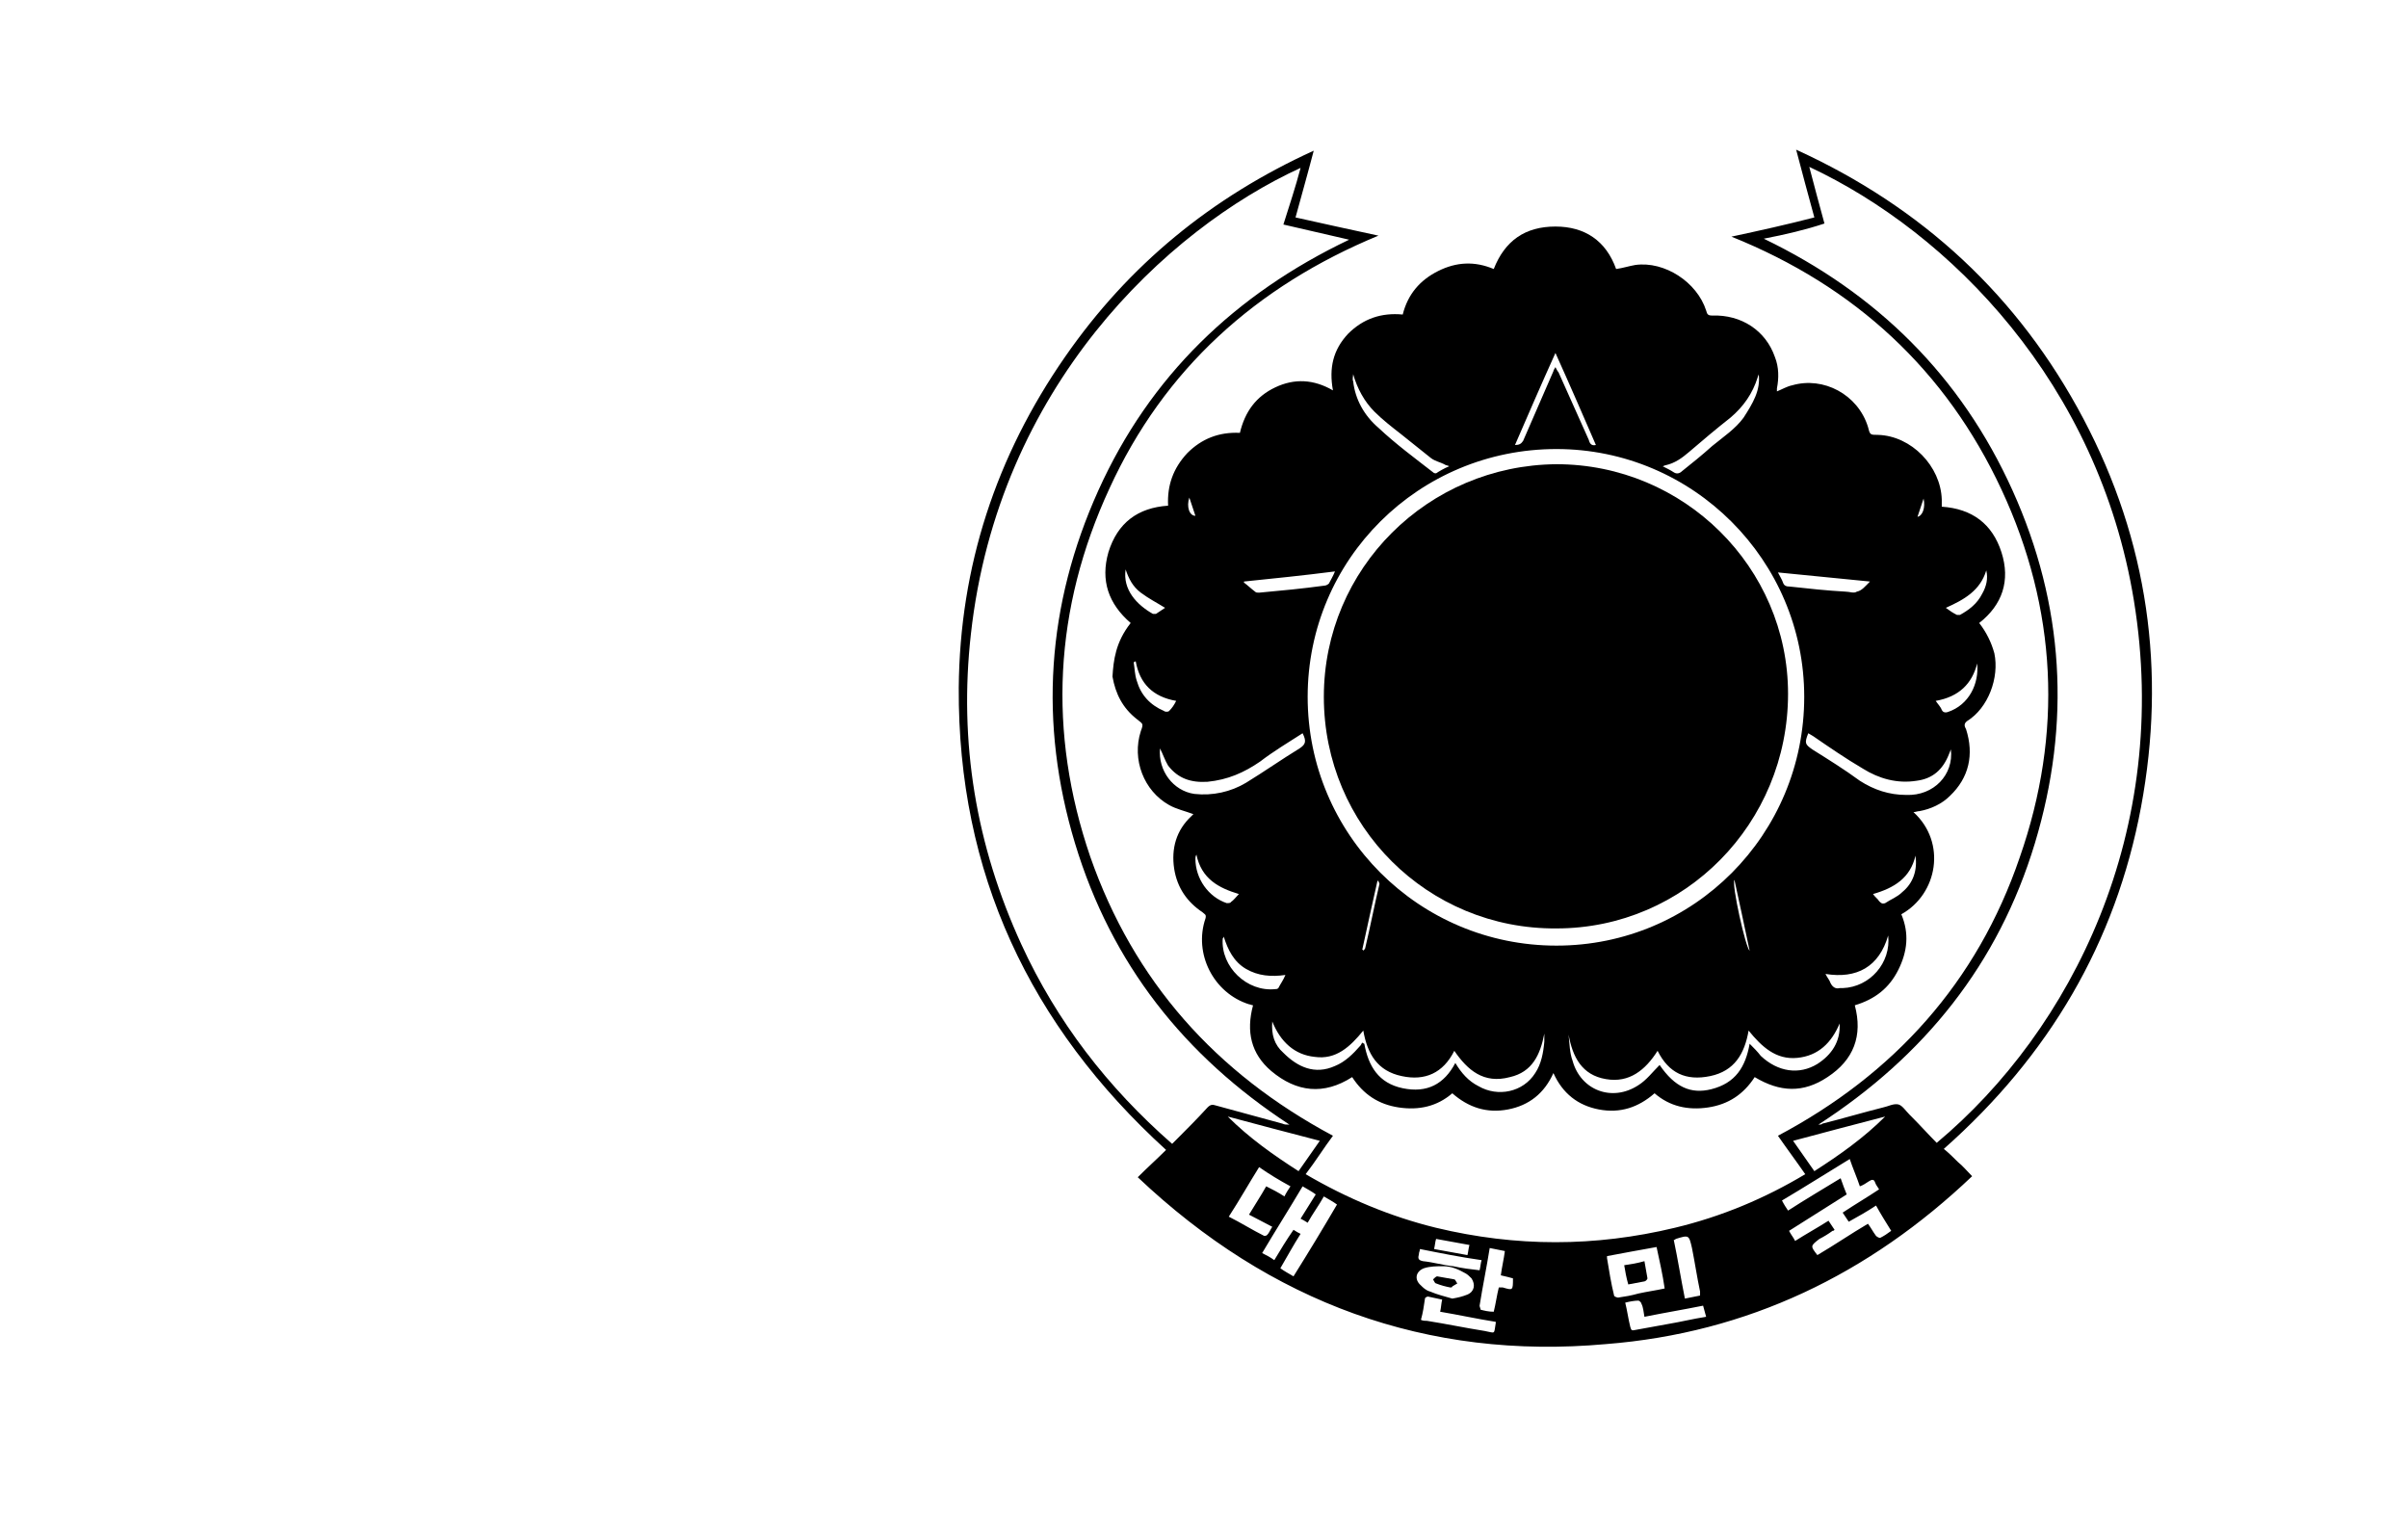 <?xml version="1.0" encoding="utf-8"?>
<!-- Generator: Adobe Illustrator 24.0.2, SVG Export Plug-In . SVG Version: 6.00 Build 0)  -->
<svg version="1.1" id="Слой_1" xmlns="http://www.w3.org/2000/svg" xmlns:xlink="http://www.w3.org/1999/xlink" x="0px" y="0px"
	 viewBox="0 0 238.1 150.2" style="enable-background:new 0 0 238.1 150.2;" xml:space="preserve">
<g>
	<path d="M111.8,61.6c-2.2-1.9-3-4.2-2.2-7c0.9-2.9,2.9-4.4,5.9-4.6c-0.1-2,0.5-3.7,1.9-5.2c1.4-1.4,3.1-2.1,5.2-2
		c0.5-2.1,1.6-3.6,3.5-4.5c1.9-0.9,3.8-0.8,5.7,0.3c-0.4-2.2,0-4,1.5-5.6c1.5-1.5,3.3-2.1,5.4-1.9c0.5-2,1.7-3.4,3.5-4.3
		c1.8-0.9,3.6-1,5.5-0.2c1.1-2.8,3.1-4.2,6.1-4.2c2.9,0,5,1.4,6,4.2c0.7-0.1,1.3-0.3,1.9-0.4c2.9-0.4,6.1,1.7,7,4.5
		c0.1,0.4,0.2,0.5,0.6,0.5c2.9-0.1,5.3,1.5,6.2,4.1c0.4,1,0.4,2.1,0.2,3.1c0,0.1,0,0.2,0,0.3c0.5-0.2,1-0.5,1.5-0.6
		c3.1-0.9,6.5,0.9,7.5,4.1c0.2,0.8,0.2,0.8,1,0.8c3.3,0.1,6.2,3.1,6.3,6.4c0,0.2,0,0.5,0,0.7c3,0.2,5,1.7,5.9,4.5
		c0.9,2.8,0.1,5.2-2.2,7c0.7,0.9,1.2,1.9,1.5,3c0.5,2.4-0.6,5.4-2.7,6.7c-0.4,0.3-0.2,0.6-0.1,0.8c0.8,2.5,0.3,4.8-1.6,6.6
		c-0.8,0.8-1.9,1.3-3,1.5c-0.2,0-0.4,0.1-0.6,0.1c3.3,3,2.4,8.1-1.2,10.1c0.8,1.9,0.6,3.7-0.3,5.5c-0.9,1.8-2.3,2.9-4.3,3.5
		c0.8,3-0.1,5.4-2.7,7.1c-2.4,1.6-4.7,1.5-7.2,0c-1.1,1.7-2.6,2.7-4.6,3c-2,0.3-3.8-0.1-5.3-1.4c-1.6,1.4-3.4,2-5.5,1.6
		c-2.1-0.4-3.6-1.6-4.5-3.6c-0.9,2-2.4,3.2-4.5,3.6c-2.1,0.4-3.9-0.2-5.5-1.6c-1.5,1.3-3.3,1.7-5.3,1.4c-2-0.3-3.5-1.3-4.6-3
		c-2.8,1.8-5.5,1.5-8-0.6c-2-1.7-2.5-3.9-1.8-6.5c-0.1,0-0.3-0.1-0.4-0.1c-3.5-1.1-5.5-5-4.3-8.5c0.1-0.4-0.1-0.4-0.3-0.6
		c-1.5-1-2.5-2.4-2.8-4.3c-0.3-2,0.2-3.8,1.7-5.2c0.1-0.1,0.2-0.2,0.2-0.2c0,0,0-0.1,0,0c-0.8-0.3-1.7-0.5-2.4-0.9
		c-2.5-1.4-3.7-4.5-2.8-7.3c0.3-0.8,0.2-0.7-0.4-1.2c-1.4-1.1-2.1-2.5-2.4-4.2C110.1,65.3,110.3,63.5,111.8,61.6z M129.3,68.9
		c0,13.6,11,24.6,24.6,24.6c13.6,0,24.5-11,24.5-24.6c0-13.5-11-24.5-24.5-24.5C140.3,44.4,129.3,55.3,129.3,68.9z M143.8,103.9
		c-1.1,2.2-2.9,3-5.2,2.5c-2.4-0.5-3.4-2.2-3.8-4.5c-1.3,1.6-2.7,2.9-4.8,2.6c-2-0.2-3.4-1.5-4.2-3.5c-0.1,1.3,0.2,2.3,1.1,3.1
		c1.4,1.4,3.1,2.2,5.1,1.3c1-0.4,1.8-1.2,2.5-2c0.1-0.1,0.1-0.2,0.2-0.3c0.1,0,0.1,0.1,0.2,0.1c0.4,2.2,1.4,3.9,3.8,4.4
		c2.4,0.5,4.1-0.4,5.2-2.5c0.6,1,1.3,1.8,2.3,2.3c1.9,1.1,4.4,0.6,5.6-1.3c0.6-0.9,0.8-2,0.9-3.1c0-0.1,0-0.3,0-0.4
		c0-0.1,0-0.2,0-0.4c-0.4,2.1-1.2,3.8-3.4,4.3C146.7,107.2,145.1,105.8,143.8,103.9z M181.9,101.2c-0.8,1.9-2.1,3.2-4.2,3.4
		c-2.1,0.2-3.5-1.1-4.8-2.7c-0.4,2.3-1.4,4-3.8,4.5c-2.4,0.5-4.1-0.3-5.2-2.5c-1.2,1.9-2.8,3.2-5.1,2.8c-2.4-0.4-3.3-2.2-3.7-4.4
		c0.1,0.9,0.1,1.8,0.4,2.6c0.8,2.9,3.9,4.1,6.5,2.4c0.8-0.5,1.4-1.3,2.1-2c1.5,2.2,3.1,2.9,5.1,2.4c2.4-0.6,3.4-2.2,3.8-4.5
		c0.4,0.4,0.8,0.8,1.1,1.2c1.7,1.6,3.8,1.9,5.6,0.8C181.1,104.3,182,103,181.9,101.2z M114.7,74c-0.2,2.2,1.3,4.2,3.4,4.5
		c1.8,0.2,3.6-0.2,5.1-1.1c1.8-1.1,3.5-2.3,5.3-3.4c0.6-0.4,0.7-0.7,0.3-1.5c-1.4,0.9-2.9,1.8-4.2,2.8c-1.6,1.1-3.2,1.8-5.2,2
		c-1.6,0.1-2.9-0.3-3.9-1.6C115.2,75.2,115,74.6,114.7,74z M192.9,74.1c-0.1,0.2-0.1,0.3-0.2,0.5c-0.6,1.5-1.6,2.4-3.2,2.6
		c-1.9,0.3-3.7-0.2-5.3-1.2c-1.7-1-3.3-2.1-4.9-3.2c-0.2-0.1-0.3-0.2-0.5-0.3c-0.4,1-0.3,1.1,0.4,1.6c1.6,1,3.2,2,4.7,3.1
		c1.4,0.9,2.9,1.4,4.6,1.4C191.2,78.7,193.2,76.6,192.9,74.1z M143.3,46.1c-0.2-0.1-0.4-0.1-0.5-0.2c-0.4-0.2-0.9-0.3-1.3-0.6
		c-1-0.8-2-1.6-3-2.4c-0.9-0.7-1.8-1.4-2.6-2.2c-1-1-1.7-2.3-2.1-3.7c0,0.2-0.1,0.5,0,0.7c0.2,1.8,1.1,3.4,2.5,4.6
		c1.7,1.6,3.6,3,5.4,4.4c0.1,0.1,0.2,0.1,0.3,0.1C142.3,46.6,142.8,46.3,143.3,46.1z M173.9,37c0,0.1-0.1,0.2-0.1,0.3
		c-0.5,1.6-1.4,2.9-2.7,4c-1.4,1.1-2.7,2.2-4.1,3.4c-0.7,0.6-1.4,1.1-2.3,1.3c-0.1,0-0.2,0.1-0.3,0.1c0.4,0.2,0.8,0.4,1.1,0.6
		c0.3,0.2,0.6,0.1,0.8-0.1c1-0.8,2-1.6,3-2.5c1.1-0.9,2.3-1.7,3.1-2.8C173.3,39.9,174.1,38.6,173.9,37z M123,57.5c0,0,0,0.1,0,0.1
		c0.4,0.3,0.7,0.6,1.1,0.9c0.1,0.1,0.2,0.1,0.4,0.1c2.2-0.2,4.3-0.4,6.5-0.7c0.1,0,0.3-0.1,0.4-0.2c0.2-0.4,0.4-0.7,0.6-1.2
		C128.9,56.9,125.9,57.2,123,57.5z M184.9,57.5c-3.1-0.3-6.1-0.6-9.1-0.9c0.2,0.4,0.4,0.7,0.5,1c0.1,0.3,0.3,0.4,0.7,0.4
		c1.8,0.2,3.7,0.4,5.5,0.5c0.4,0,0.8,0.2,1.1,0C184.1,58.4,184.4,58,184.9,57.5z M157.8,44c-1.3-3-2.6-6-4-9.1
		c-1.4,3.1-2.7,6.1-4,9.1c0.4,0,0.6-0.1,0.8-0.4c1-2.3,2-4.6,3-6.9c0-0.1,0.1-0.2,0.2-0.4c0.1,0.2,0.2,0.4,0.3,0.5
		c1,2.2,2,4.5,3,6.7C157.2,43.9,157.4,44.1,157.8,44z M127.1,96.4c-1.4,0.2-2.7,0.1-3.9-0.6c-1.2-0.7-1.8-1.9-2.2-3.2
		c0,0.1-0.1,0.2-0.1,0.2c-0.2,2.8,2.4,5.3,5.2,5c0.1,0,0.2,0,0.3-0.1C126.6,97.3,126.9,96.9,127.1,96.4z M186.7,92.5
		c-0.9,3.1-3.1,4.3-6.2,3.8c0.2,0.4,0.4,0.6,0.5,0.9c0.2,0.4,0.5,0.6,0.9,0.5c0.1,0,0.2,0,0.3,0C184.9,97.6,187,95.2,186.7,92.5z
		 M185.2,88.4c0.2,0.3,0.5,0.5,0.6,0.7c0.2,0.2,0.3,0.3,0.6,0.2c0.6-0.4,1.2-0.6,1.7-1.1c1.1-0.9,1.5-2.2,1.3-3.6
		C188.9,86.8,187.3,87.8,185.2,88.4z M122.5,88.4c-2-0.6-3.7-1.5-4.2-3.9c-0.1,0.2-0.1,0.3-0.1,0.4c0,2,1.3,3.8,3.1,4.4
		c0.1,0,0.4,0,0.4-0.1C122,89,122.2,88.7,122.5,88.4z M191.4,69.3c0.2,0.3,0.5,0.6,0.6,0.9c0.1,0.2,0.3,0.3,0.6,0.2
		c2.1-0.7,3.1-2.8,2.9-4.8C195,67.6,193.7,68.9,191.4,69.3z M112.3,65.4c-0.1,0-0.1,0-0.2,0.1c0.1,0.6,0.1,1.2,0.3,1.8
		c0.4,1.4,1.3,2.4,2.7,3c0.1,0.1,0.4,0.1,0.5,0c0.3-0.3,0.5-0.6,0.7-1C114,68.9,112.7,67.6,112.3,65.4z M192.4,60.1
		c0.4,0.3,0.7,0.5,1.1,0.7c0.1,0,0.3,0,0.3,0c0.9-0.5,1.7-1.1,2.2-2.1c0.4-0.7,0.6-1.5,0.4-2.3C195.8,58.4,194.2,59.3,192.4,60.1z
		 M115.2,60.1c-0.8-0.5-1.6-0.9-2.4-1.5c-0.8-0.6-1.2-1.4-1.5-2.3c-0.3,2,1.1,3.5,2.7,4.4c0.1,0,0.2,0,0.3,0
		C114.6,60.5,114.9,60.3,115.2,60.1z M134.7,93.9c0,0,0.1,0,0.1,0.1c0.1-0.1,0.2-0.2,0.2-0.3c0.5-2.1,0.9-4.2,1.4-6.3
		c0-0.1-0.1-0.2-0.1-0.3c0,0-0.1,0-0.1,0C135.7,89.3,135.2,91.6,134.7,93.9z M171.5,87c-0.3,0.4,1.1,6.7,1.5,7
		C172.5,91.6,172,89.3,171.5,87z M118.2,51c-0.2-0.6-0.4-1.2-0.6-1.8C117.3,50.1,117.6,51,118.2,51z M190.2,49.3
		c-0.2,0.6-0.4,1.2-0.6,1.8C190.1,51,190.4,50.2,190.2,49.3z"/>
	<path d="M112.5,116.4c1-1,1.9-1.8,2.8-2.7C101.8,101.4,94.7,86.3,94.8,68c0.1-12,3.7-22.9,10.5-32.7c6.3-9.1,14.5-15.8,24.6-20.4
		c-0.6,2.3-1.2,4.4-1.8,6.6c2.7,0.6,5.4,1.2,8.2,1.8c-12.1,5-21.2,13.2-26.6,25c-5.5,11.9-6.1,24.1-1.9,36.4
		c4.3,12.3,12.4,21.4,24,27.6c-0.9,1.2-1.7,2.5-2.7,3.8c4.1,2.4,8.4,4.2,12.9,5.3c7.9,1.9,15.7,1.9,23.6,0c4.6-1.1,8.9-2.9,12.9-5.3
		c-0.9-1.3-1.8-2.5-2.7-3.8c11.5-6.1,19.7-15.2,23.9-27.5c4.3-12.3,3.7-24.6-1.8-36.4c-5.5-11.8-14.5-20.1-26.7-25
		c2.8-0.6,5.5-1.2,8.2-1.9c-0.6-2.2-1.2-4.4-1.8-6.7c12.5,5.7,22,14.5,28.4,26.6c6.4,12.1,8.2,25,5.7,38.4
		c-2.5,13.4-9.1,24.6-19.5,33.8c0.5,0.4,1,0.9,1.4,1.3c0.5,0.4,0.9,0.9,1.4,1.4c-10.2,9.7-22.2,15.5-36.2,16.6
		C141.1,134.5,125.6,128.8,112.5,116.4z M128.6,16.6C115.3,22.7,98.7,38.3,96,62.7c-1.2,10.7,0.5,20.9,5,30.7
		c3.5,7.6,8.5,14.1,14.9,19.7c0.2-0.2,0.3-0.3,0.4-0.4c1-1,2.1-2.1,3.1-3.2c0.3-0.3,0.5-0.3,0.8-0.2c2.2,0.6,4.4,1.2,6.6,1.8
		c0.2,0.1,0.4,0.1,0.7,0.1c-10.4-6.8-17.6-15.9-21.2-27.8c-3.6-11.9-2.8-23.6,2.3-34.9c5.1-11.3,13.5-19.4,24.8-24.8
		c-2.2-0.5-4.3-1-6.5-1.5C127.5,20.3,128.1,18.5,128.6,16.6z M174.4,23.6c11.2,5.4,19.5,13.6,24.6,24.9c5.1,11.3,5.8,23,2.2,34.9
		c-3.6,11.9-10.9,21-21.4,27.8c0.2,0,0.3,0,0.4-0.1c2-0.5,4-1.1,6-1.6c0.5-0.1,1-0.4,1.5-0.3c0.4,0.1,0.7,0.6,1.1,1
		c0.1,0.1,0.2,0.2,0.2,0.2c0.9,0.9,1.7,1.8,2.5,2.6c13.4-11.2,23.2-30.9,19.5-53.6c-3.5-21.5-18.2-36.4-32.1-42.9
		c0.5,1.9,1,3.8,1.5,5.6C178.6,22.7,176.5,23.2,174.4,23.6z M179.7,124.1c1.7-1,3.3-2.1,5-3.1c0.3,0.4,0.5,0.8,0.8,1.2
		c0.1,0.1,0.3,0.2,0.4,0.2c0.4-0.2,0.7-0.4,1.1-0.7c-0.5-0.8-1-1.6-1.5-2.5c-0.9,0.6-1.8,1.1-2.7,1.6c-0.2-0.3-0.4-0.6-0.6-0.9
		c1.2-0.8,2.4-1.5,3.6-2.3c-0.1-0.2-0.3-0.4-0.4-0.7c-0.1-0.3-0.3-0.3-0.6-0.1c-0.3,0.2-0.6,0.4-0.9,0.5c-0.3-0.9-0.7-1.8-1-2.7
		c-2.3,1.4-4.5,2.8-6.7,4.1c0.2,0.4,0.4,0.7,0.6,1c1.7-1.1,3.4-2.1,5.2-3.2c0.2,0.6,0.4,1.1,0.6,1.6c-1.9,1.2-3.8,2.4-5.7,3.6
		c0.2,0.4,0.4,0.6,0.6,1c1.1-0.7,2.2-1.3,3.3-2c0.2,0.3,0.4,0.6,0.6,0.9c-0.1,0.1-0.1,0.1-0.2,0.1c-0.4,0.3-0.9,0.6-1.3,0.8
		C179,123.2,179,123.2,179.7,124.1z M126,124.6c0.6-1,1.2-2,1.9-3c0.3,0.2,0.5,0.3,0.7,0.4c-0.7,1.1-1.3,2.2-2,3.4
		c0.4,0.3,0.8,0.5,1.3,0.8c1.5-2.4,2.9-4.7,4.3-7.1c-0.4-0.3-0.8-0.5-1.3-0.8c-0.5,0.9-1.1,1.7-1.6,2.6c-0.3-0.2-0.5-0.3-0.7-0.4
		c0.5-0.8,1-1.6,1.5-2.4c-0.4-0.3-0.8-0.5-1.3-0.8c-1.3,2.2-2.7,4.4-4,6.6C125.2,124.1,125.6,124.3,126,124.6z M177.3,112.8
		c0.7,1,1.4,2,2.1,3c2.5-1.6,4.9-3.3,7-5.4C183.3,111.2,180.3,112,177.3,112.8z M121.4,110.4c2.1,2.1,4.5,3.8,7,5.4
		c0.7-1,1.4-2,2.1-3C127.4,112,124.4,111.2,121.4,110.4z M163.8,123.3c-1.7,0.3-3.3,0.6-4.9,0.9c0,0.1,0,0.1,0,0.2
		c0.2,1.2,0.4,2.5,0.7,3.7c0,0.1,0.3,0.2,0.4,0.2c0.7-0.1,1.3-0.2,2-0.4c0.9-0.2,1.7-0.3,2.6-0.5C164.4,126,164.1,124.7,163.8,123.3
		z M127,118.3c0.2-0.4,0.4-0.7,0.6-1c-1.1-0.6-2.1-1.2-3.1-1.9c-1,1.6-1.9,3.2-3,4.9c1.2,0.6,2.3,1.3,3.5,1.9c0.1,0,0.2,0,0.3-0.1
		c0.2-0.2,0.3-0.5,0.5-0.8c-0.8-0.4-1.5-0.8-2.3-1.2c0.6-1,1.2-1.9,1.7-2.8C125.8,117.6,126.4,117.9,127,118.3z M143.6,128.4
		c0.6-0.1,1-0.2,1.5-0.4c0.7-0.3,0.8-1,0.4-1.6c-0.2-0.2-0.4-0.4-0.6-0.5c-0.7-0.4-1.4-0.7-2.2-0.7c-0.6,0-1.3,0-1.9,0.2
		c-0.8,0.3-1,1.1-0.3,1.7c0.2,0.2,0.5,0.5,0.9,0.6C142.1,128,142.9,128.2,143.6,128.4z M168.4,129.1c-2,0.4-3.8,0.7-5.8,1.1
		c-0.1-0.5-0.1-0.9-0.3-1.3c0-0.1-0.2-0.3-0.3-0.3c-0.4,0-0.9,0.1-1.3,0.2c0.2,0.8,0.3,1.6,0.5,2.4c0.1,0.3,0.1,0.4,0.5,0.3
		c1.1-0.2,2.2-0.4,3.3-0.6c1.2-0.2,2.4-0.5,3.7-0.7C168.6,129.8,168.5,129.5,168.4,129.1z M149.6,126.4c-0.4-0.1-0.7-0.2-1.2-0.3
		c0.1-0.8,0.3-1.6,0.4-2.4c-0.5-0.1-1-0.2-1.5-0.3c-0.3,1.9-0.7,3.8-1,5.7c0,0.1,0.1,0.3,0.1,0.4c0.4,0.1,0.8,0.2,1.3,0.2
		c0.2-0.8,0.3-1.6,0.5-2.4c0.1,0,0.3,0,0.4,0C149.6,127.6,149.6,127.6,149.6,126.4C149.6,126.5,149.6,126.5,149.6,126.4z
		 M147.9,130.7c-1.9-0.3-3.7-0.7-5.5-1c0.1-0.4,0.1-0.8,0.2-1.2c-0.5-0.1-0.9-0.2-1.4-0.3c-0.1,0-0.3,0.1-0.3,0.2
		c-0.1,0.7-0.2,1.4-0.4,2.1c0.2,0.1,0.4,0.1,0.6,0.1c1.9,0.3,3.8,0.7,5.7,1c1.1,0.2,0.9,0.4,1.1-0.8
		C147.9,130.9,147.9,130.8,147.9,130.7z M165.5,122.6c0.4,1.9,0.7,3.8,1.1,5.8c0.5-0.1,1-0.2,1.5-0.3c0-0.2,0-0.3,0-0.4
		c-0.3-1.4-0.5-2.8-0.8-4.3c-0.3-1.3-0.3-1.3-1.6-0.9C165.6,122.6,165.6,122.6,165.5,122.6z M140.4,123.5c0,0.2-0.1,0.3-0.1,0.5
		c-0.1,0.4-0.1,0.6,0.4,0.7c1,0.1,2,0.4,3,0.5c0.9,0.2,1.7,0.3,2.6,0.4c0.1-0.4,0.1-0.7,0.2-1C144.4,124.3,142.4,123.9,140.4,123.5z
		 M141.8,123.5c1.1,0.2,2.2,0.4,3.3,0.6c0.1-0.4,0.1-0.7,0.2-1c-1.1-0.2-2.2-0.4-3.3-0.6C141.9,122.8,141.9,123.1,141.8,123.5z"/>
	<path d="M130.9,68.9c0-12.7,10.3-22.9,23-23c12.6,0,22.9,10.2,22.9,22.7c0,12.8-10.2,23.2-22.9,23.2
		C141.2,91.9,130.9,81.7,130.9,68.9z"/>
	<path d="M160.6,125.1c0.7-0.1,1.3-0.2,2-0.4c0.1,0.6,0.2,1.1,0.3,1.7c0,0.1-0.2,0.3-0.3,0.3c-0.5,0.1-1.1,0.2-1.6,0.3
		C160.8,126.3,160.7,125.7,160.6,125.1z"/>
	<path d="M143.4,127.3c-0.5-0.1-0.9-0.2-1.4-0.4c-0.1,0-0.2-0.2-0.3-0.4c0.1-0.1,0.3-0.3,0.4-0.3c0.6,0.1,1.1,0.2,1.7,0.3
		c0.1,0,0.2,0.3,0.3,0.4c-0.2,0.1-0.3,0.2-0.5,0.3C143.6,127.3,143.5,127.3,143.4,127.3C143.4,127.3,143.4,127.3,143.4,127.3z"/>
</g>
</svg>
